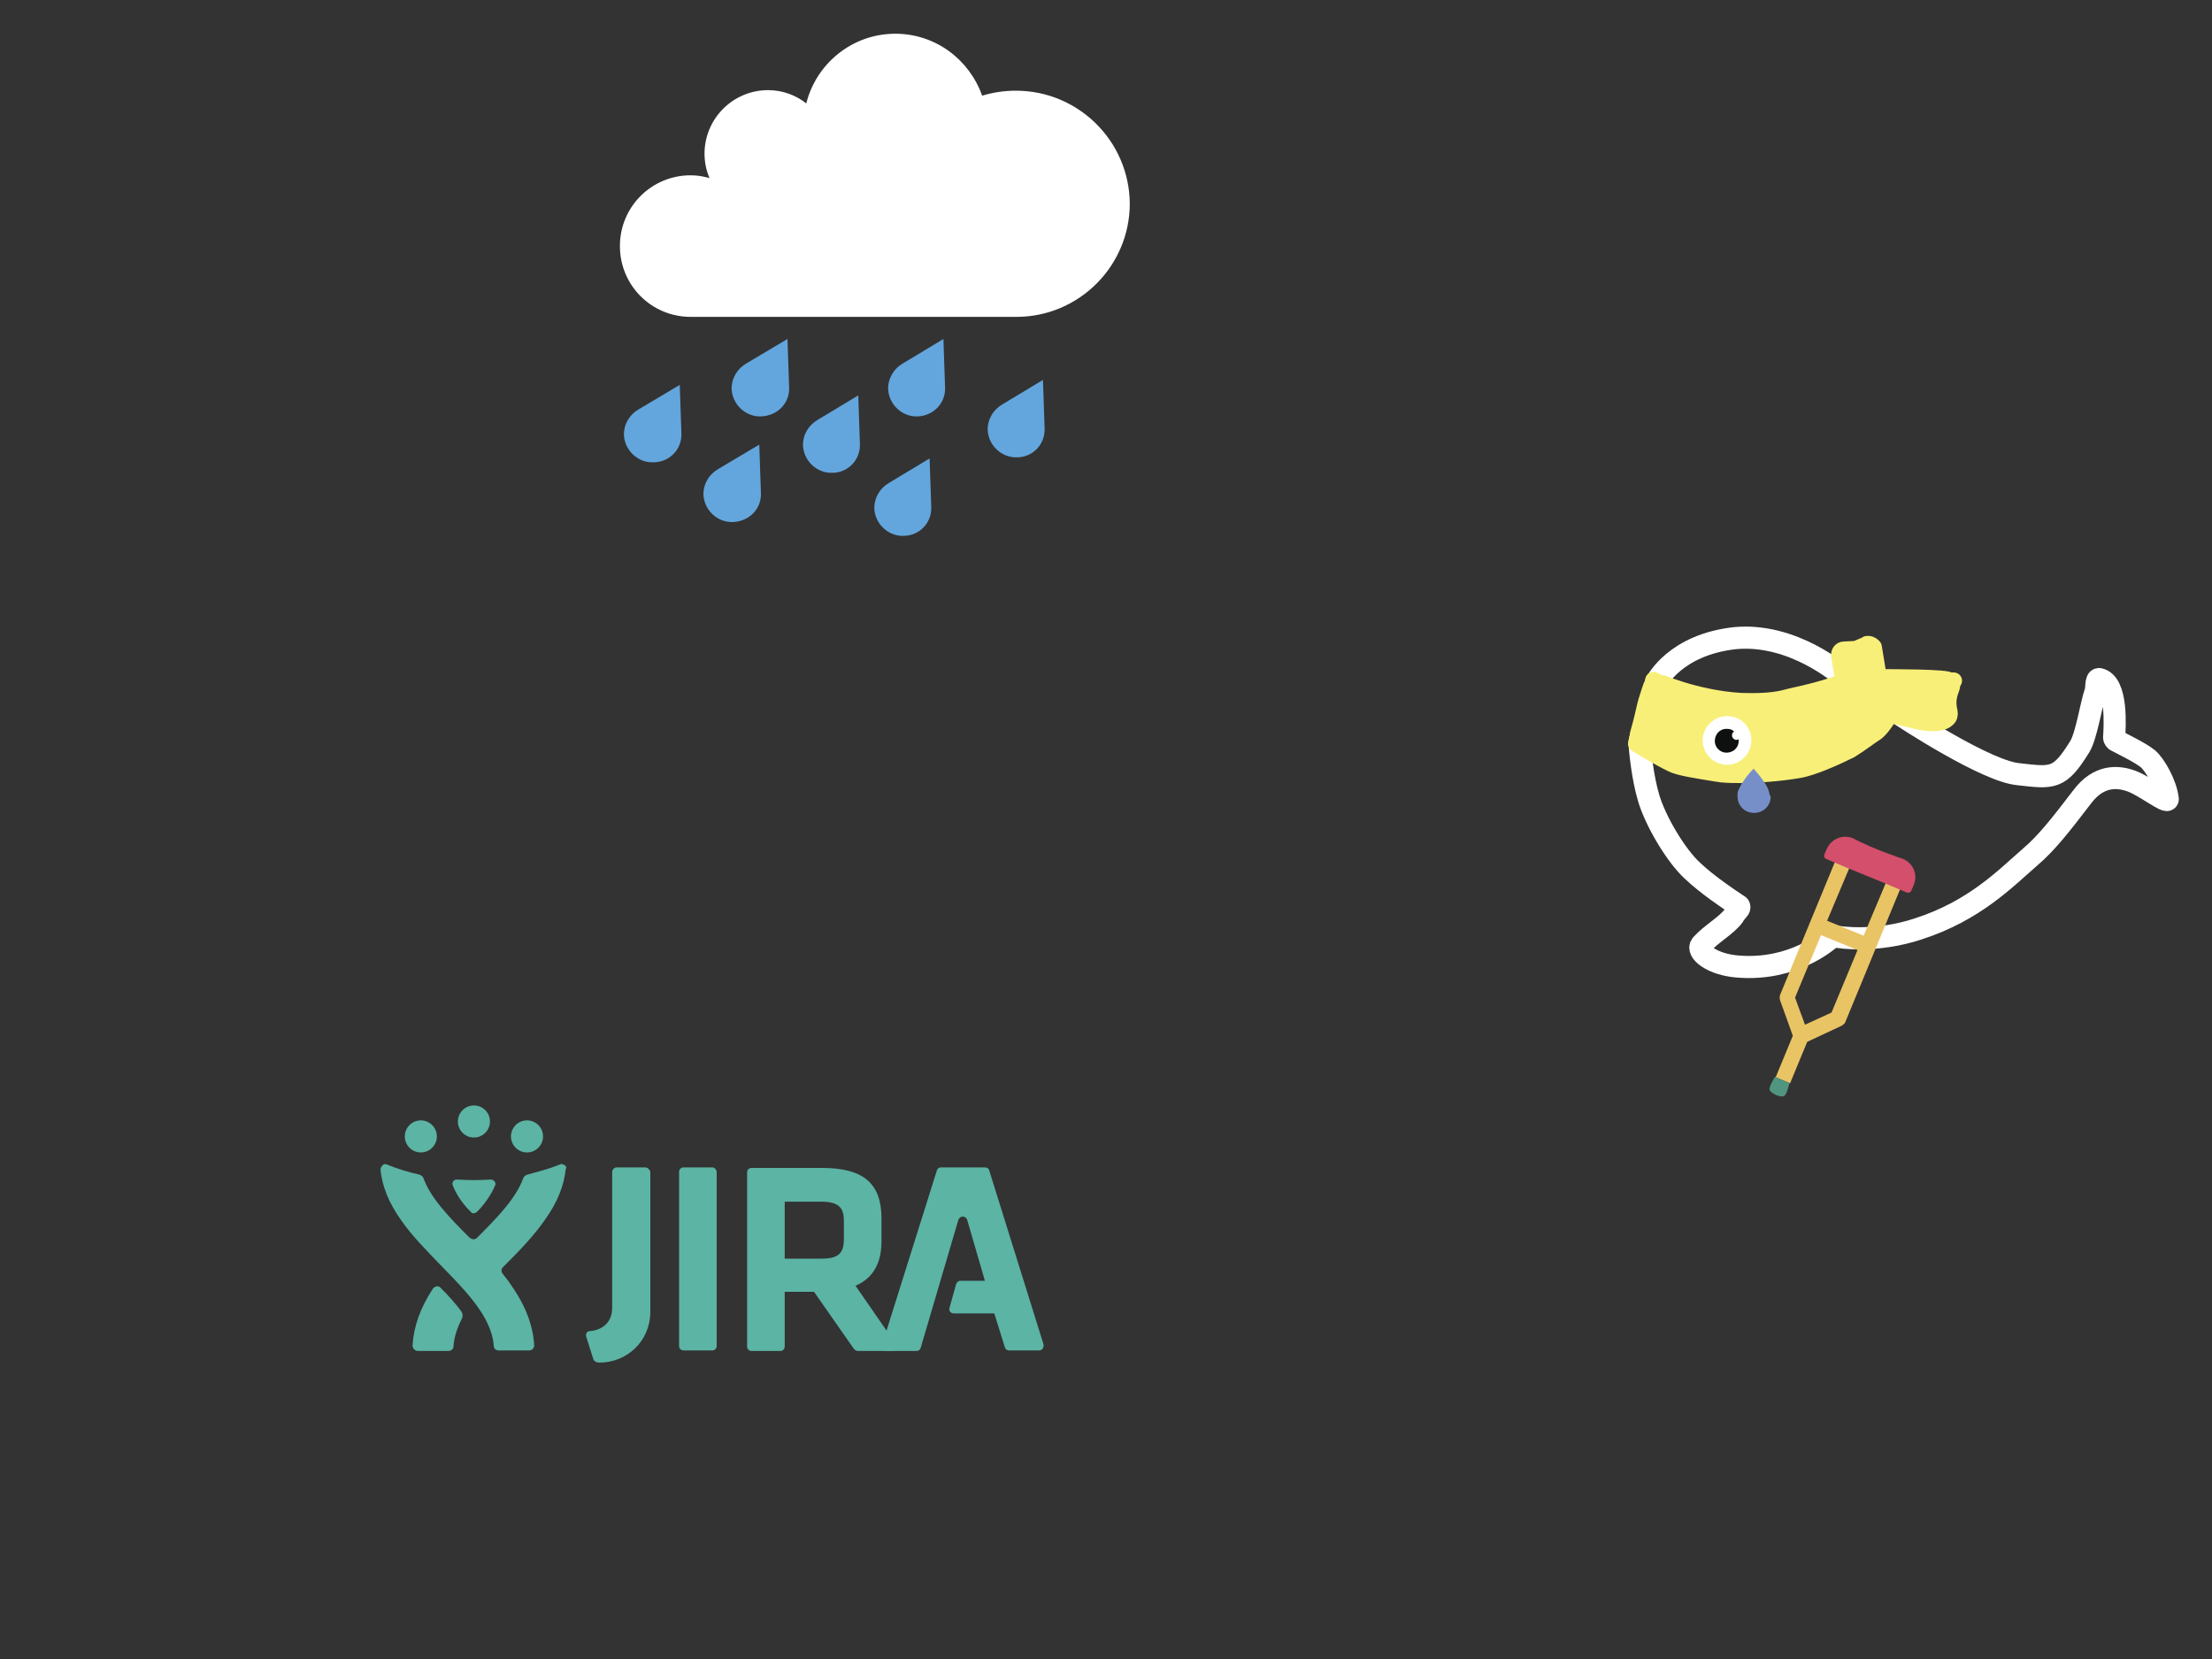 <?xml version="1.0" encoding="utf-8"?>
<!-- Generator: Adobe Illustrator 22.0.1, SVG Export Plug-In . SVG Version: 6.00 Build 0)  -->
<svg version="1.1" id="Слой_1" xmlns="http://www.w3.org/2000/svg" xmlns:xlink="http://www.w3.org/1999/xlink" x="0px" y="0px"
	 viewBox="0 0 400 300" style="enable-background:new 0 0 400 300;" xml:space="preserve">
<rect x="0" y="0" width="400" height="300" fill="#333333" stroke="none"/>
<style type="text/css">
	.st0{fill:#ECF0C0;}
	.st1{fill:#D6D6D6;}
	.st2{fill:none;stroke:#767573;stroke-width:0.25;stroke-miterlimit:10;}
	.st3{fill:#D34F6B;}
	.st4{fill:#EDED99;}
	.st5{fill:#C4E0F7;}
	.st6{fill:#F4E3EF;}
	.st7{fill:none;stroke:#FFFFFF;stroke-width:4;stroke-miterlimit:10;}
	.st8{fill:#D34F6B;stroke:#C8556C;stroke-width:3;stroke-miterlimit:10;}
	.st9{fill:#FFFFFF;}
	.st10{fill:#0E0F0F;}
	.st11{fill:none;stroke:#FFFFFF;stroke-width:4;stroke-linecap:round;stroke-linejoin:round;stroke-miterlimit:10;}
	.st12{fill:#F8EF78;stroke:#F8EF78;stroke-width:3;stroke-linecap:round;stroke-linejoin:round;stroke-miterlimit:10;}
	.st13{fill:#AF546D;}
	.st14{fill:#CACACA;}
	.st15{fill:#D65E53;}
	.st16{fill:#C25349;}
	.st17{fill:#DFDFE0;}
	.st18{fill:#C97C47;}
	.st19{fill:#D2D1D1;}
	.st20{fill:#ECEBEB;}
	.st21{fill:#B67048;}
	.st22{fill:#DBDADB;}
	.st23{fill:#ECB262;}
	.st24{fill:#E9C465;}
	.st25{fill:#E6E6E6;}
	.st26{fill:#D6A156;}
	.st27{fill:#EFEEEF;}
	.st28{fill:#DDDDDD;}
	.st29{fill:#BFBFBF;}
	.st30{fill:#F6DA7C;}
	.st31{fill:#E69E4F;}
	.st32{fill:#E18E47;}
	.st33{fill:#D9668B;}
	.st34{fill:#C95670;}
	.st35{fill:#F6D7B3;}
	.st36{fill:#878492;}
	.st37{fill:#8F95AA;}
	.st38{fill:#50957F;}
	.st39{fill:#F7D489;}
	.st40{fill:#E69E68;}
	.st41{fill:#DA6E70;}
	.st42{fill:#BBD57E;}
	.st43{fill:#A47DB5;}
	.st44{fill:#866DAD;}
	.st45{fill:#75598D;}
	.st46{fill:#4F9C97;}
	.st47{fill:#F0F0F0;}
	.st48{fill:#E0E0E3;}
	.st49{fill:#DFE359;}
	.st50{fill:#B5B351;}
	.st51{fill:#8C884E;}
	.st52{fill:#DEC149;}
	.st53{opacity:0.3;fill:#D4D4D8;enable-background:new    ;}
	.st54{fill:#C05746;}
	.st55{fill:#A7C45C;}
	.st56{fill:#5B666F;}
	.st57{fill:#F3EF8C;}
	.st58{fill:#D2D4D6;}
	.st59{fill:#F5D193;}
	.st60{fill:#F0D247;}
	.st61{fill:#E7AE53;}
	.st62{fill:#D34F6B;stroke:#D34F6B;stroke-width:6;stroke-linecap:round;stroke-miterlimit:10;}
	.st63{fill:#778FC8;}
	.st64{fill:#5BB4A4;}
	.st65{fill:#63A6DD;}
</style>
<g>
	<path class="st11" d="M296.5,134.1c0,0.1,0,0.1,0,0.3c0,0.9,0.5,6.1,1.6,9.8c1.2,4.2,5,10.6,8,13.3c2.5,2.4,6.8,5.3,8.2,6.2
		c0.3,0.1,0.3,0.5,0.1,0.7c-0.3,0.4-0.8,0.9-0.9,1.2c-1.2,1.7-4.1,3.3-5.8,5.2c-1.1,1.2,1.9,3.7,6.8,4c9.7,0.7,15.8-4.5,16.8-5.4
		c0.1-0.1,0.3-0.1,0.4-0.1c1.2,0.3,7.8,1.1,15.1-1.3c10.3-3.3,15.9-9.2,20.4-13.1c2.8-2.4,5.2-5.4,9.4-10.9c2.9-3.8,6.2-3.6,8.4-2.9
		c2.5,0.7,7,4.4,7,3.4c-0.3-2.7-2.3-6.2-3.6-7.3c-1.5-1.2-4.9-2.8-5.8-3.3c-0.1-0.1-0.3-0.3-0.3-0.5c0.1-1.7,0.7-9.9-2.7-10.6
		c-0.7-0.1-0.4,1.9-0.7,2.4c-0.8,2.4-1.6,7.8-2.8,9.8c-3.7,6-4.9,5.7-11.1,5c-5.7-0.5-20.2-9.9-22.8-11.7c-0.3-0.1,0,0,0,0
		s-8-5.2-8.1-5.3c-1.2-1.1-9.9-8.6-20.4-7.6c-10.7,1.2-14.1,7.7-14.3,8.2C299.4,123.5,296.5,134.1,296.5,134.1z"/>
	<path class="st12" d="M297.3,128.6c-0.4,1.8-0.8,3.2-1.1,4.3c0,0.3-0.3,1.6-0.3,1.6s3.9,2.4,6.4,3.6c1.3,0.7,4.8,1.2,7.8,1.7
		c0.4,0.1,0.7,0.1,0.8,0.1c0.3,0.1,0.4,0.1,0.7,0.1c0.9,0.1,2,0.1,3.2,0.1c3.4,0,7.7-0.4,10.5-0.9c2.5-0.4,6.9-2.4,9.3-3.6
		c0.8-0.5,2-1.3,3.1-2.1c0.5-0.4,1.2-0.8,1.6-1.1c0.9-0.7,2-2.4,2.5-3.2l4.6,1.1c1.1,0.3,4.5,0.9,5.7-0.3c0.4-0.3,0.5-0.8,0.4-1.3
		c-0.5-2,0-3.3,0.4-4.4c0.1-0.4,0.1-0.8,0.3-1.1l0.1-0.1h-0.8c0-0.6-10.3-0.6-12.8-0.6l-0.9-5.5l-0.1-0.1c-0.1-0.1-0.4-0.4-0.8-0.4
		h-0.3l-0.1,0.1l-1.9,0.8l-2.1,0.1c-0.7,0-0.9,0.6-0.9,1l0.8,4.6c-0.4,0.3-2.3,1.3-9.7,2.9c-2.7,0.8-5.4,0.9-8.9,0.8
		c-8.4-0.5-15.3-3.7-15.4-3.7l-0.4-0.1C299,123.2,297.8,126.1,297.3,128.6z"/>
	<path class="st9" d="M316.7,133.9c0,2.4-2,4.4-4.4,4.4c-2.4,0-4.4-2-4.4-4.4s2-4.4,4.4-4.4C314.9,129.5,316.7,131.5,316.7,133.9z"
		/>
	<path class="st10" d="M313.6,132.3c-0.3,0.1-0.4,0.4-0.4,0.7c0,0.4,0.4,0.8,0.8,0.8c0.1,0,0.3-0.1,0.4-0.1c0,0.1,0,0.1,0,0.3
		c0,1.3-1.1,2.2-2.4,2.1c-1-0.1-1.8-0.9-1.9-1.9c-0.1-1.3,0.8-2.4,2.1-2.4C312.8,131.8,313.2,131.9,313.6,132.3z"/>
</g>
<path class="st63" d="M320,143.6c-0.1-0.4-0.2-0.7-0.3-1c-0.8-1.7-2.6-3.6-2.6-3.6l0,0c0,0-1.8,1.8-2.6,3.6c-0.2,0.3-0.3,0.7-0.3,1
	c0,0.1,0,0.3,0,0.4c0,1.7,1.3,3,3,3s3-1.3,3-3C320,143.9,320,143.7,320,143.6z"/>
<g>
	<path class="st24" d="M337,169.2l-6.6-2.7l4-9.5l-2.6-1.1l-9.9,24c-0.1,0.3-0.1,0.7,0,1l2.3,6.4l-3.1,7.5l2.6,1.1c0,0,0,0,0,0
		l3.1-7.5l6.2-2.9c0.3-0.2,0.6-0.4,0.7-0.7l9.9-24l-2.6-1.1L337,169.2z M331.2,183.1l-4.8,2.2l-1.8-4.9l4.7-11.3l6.6,2.7
		L331.2,183.1z"/>
	<path class="st3" d="M344.1,155.3c0,0-5-1.6-9-3.7c-1.9-0.8-4,0.1-4.8,2l-0.4,0.9c-0.1,0.3,0,0.7,0.3,0.8l1.4,0.6l2.6,1.1l6.6,2.7
		l2.6,1.1l1.4,0.6c0.3,0.1,0.7,0,0.8-0.3l0.4-0.9C346.9,158.2,346,156.1,344.1,155.3z"/>
	<path class="st38" d="M321,194.7L321,194.7c0,0-1.2,1.8-1,2.4c0.3,0.7,2,1.4,2.6,1.1c0.5-0.2,0.9-2.1,1-2.3c0,0,0,0,0,0L321,194.7z
		"/>
</g>
<g>
	<path class="st64" d="M178.9,211.7c-0.1-0.4-0.4-0.6-0.8-0.6h-7.9c-0.4,0-0.7,0.2-0.8,0.6l-9.9,31.5c-0.1,0.4,0.1,0.9,0.5,1.1
		c0.1,0,0.2,0,0.3,0h5.4c0.4,0,0.7-0.2,0.8-0.6l6.8-23.1c0,0,0.2-0.6,0.8-0.6c0.6,0,0.8,0.6,0.8,0.6l3.2,11h-4.4
		c-0.4,0-0.7,0.3-0.8,0.6l-1.2,4.3c-0.1,0.3,0,0.5,0.1,0.7c0.2,0.2,0.4,0.3,0.7,0.3h7.3l1.9,6.1c0.1,0.4,0.4,0.6,0.8,0.6h5.4
		c0.5,0,0.8-0.4,0.8-0.8c0-0.1,0-0.2,0-0.3L178.9,211.7"/>
	<path class="st64" d="M141.9,217.3h6.6c3.4,0,4.1,1.3,4.1,3.5v3.2c0,2.7-1,3.6-4.1,3.6h-6.6V217.3z M161.9,242.9l-7.2-10.4
		c3.1-1.3,4.7-4,4.7-8v-4.2c0-6.3-3.3-9.1-10.7-9.1h-12.8c-0.5,0-0.8,0.4-0.8,0.8v31.5c0,0.5,0.4,0.8,0.8,0.8l0,0h5.2
		c0.5,0,0.8-0.4,0.8-0.8v-9.9h5.3l7.2,10.3c0.2,0.2,0.4,0.4,0.7,0.4h6.2c0.5,0,0.8-0.4,0.8-0.8C162.1,243.2,162,243,161.9,242.9
		L161.9,242.9z M128.8,211.1h-5.2c-0.5,0-0.8,0.4-0.8,0.8v31.5c0,0.5,0.4,0.8,0.8,0.8h5.2c0.5,0,0.8-0.4,0.8-0.8V212
		C129.6,211.5,129.2,211.1,128.8,211.1L128.8,211.1 M116.7,211.1h-5.2c-0.4,0-0.8,0.4-0.8,0.8v24.6c0,3.1-2.4,4.1-4,4.2
		c-0.2,0-0.5,0.1-0.6,0.3c-0.1,0.2-0.2,0.5-0.1,0.7l1.3,4.1c0.1,0.3,0.5,0.6,1.1,0.6c5,0,9.2-3.9,9.2-9.2v-25.3
		C117.5,211.5,117.1,211.1,116.7,211.1C116.7,211.1,116.7,211.1,116.7,211.1"/>
	<g>
		<path class="st64" d="M76.1,202.6c-1.6,0-2.9,1.3-2.9,2.9c0,1.6,1.3,2.9,2.9,2.9c1.6,0,2.9-1.3,2.9-2.9
			C79,203.9,77.7,202.6,76.1,202.6 M95.3,202.6c-1.6,0-2.9,1.3-2.9,2.9c0,1.6,1.3,2.9,2.9,2.9c1.6,0,2.9-1.3,2.9-2.9
			C98.2,203.9,96.9,202.6,95.3,202.6 M85.7,199.9c-1.6,0-2.9,1.3-2.9,2.9c0,1.6,1.3,2.9,2.9,2.9c1.6,0,2.9-1.3,2.9-2.9
			C88.6,201.2,87.3,199.9,85.7,199.9 M102.1,210.7c-0.2-0.1-0.4-0.2-0.6-0.2c-0.1,0-0.2,0-0.3,0.1c-2,0.8-4,1.3-5.8,1.8
			c-0.4,0.1-0.7,0.4-0.8,0.7c-1.3,3.6-4.7,7.1-8.3,10.7c-0.1,0.1-0.3,0.3-0.7,0.3c-0.3,0-0.5-0.2-0.7-0.3c-3.6-3.6-7-7.1-8.3-10.7
			c-0.1-0.3-0.4-0.6-0.8-0.7c-1.8-0.4-3.8-1-5.8-1.8c-0.1,0-0.2-0.1-0.3-0.1c-0.2,0-0.4,0.1-0.5,0.2c-0.2,0.2-0.4,0.5-0.4,0.8
			c0.3,3,1.5,6,3.7,9.1c2,2.9,4.7,5.6,7.2,8.2c4.7,4.8,9.2,9.4,9.6,14.6c0,0.5,0.4,0.8,0.9,0.8h5.5c0.5,0,0.9-0.4,0.9-0.9
			c0,0,0,0,0,0c-0.2-3.5-1.5-7.1-4.1-10.8c-0.5-0.8-1.1-1.5-1.7-2.3c-0.2-0.3-0.1-0.7,0-0.9c0.2-0.2,0.4-0.4,0.6-0.6
			c2.6-2.6,5.2-5.3,7.2-8.2c2.2-3.1,3.4-6.1,3.7-9.1C102.5,211.2,102.4,210.9,102.1,210.7 M79.7,232.9c-0.1-0.1-0.3-0.3-0.6-0.3
			c-0.4,0-0.7,0.3-0.8,0.4c-2.3,3.5-3.5,6.9-3.7,10.3c0,0.3,0.1,0.5,0.3,0.7c0.2,0.2,0.4,0.3,0.7,0.3h5.5c0.5,0,0.9-0.4,0.9-0.8
			c0.1-1.6,0.6-3.2,1.5-5c0.3-0.6,0.1-1.1-0.1-1.4C82.5,235.9,81.4,234.6,79.7,232.9"/>
		<path class="st64" d="M85.7,213.4c1.7,0,2.7-0.1,3.1-0.1c0.4,0,0.8,0.4,0.8,0.8c0,0.1,0,0.2-0.1,0.3c-0.2,0.6-1.3,2.8-3.2,4.7
			c-0.2,0.2-0.5,0.3-0.6,0.3h0c-0.2,0-0.4,0-0.6-0.3c-2-1.9-3-4.1-3.2-4.7c0-0.1-0.1-0.2-0.1-0.3c0-0.5,0.4-0.8,0.8-0.8
			C82.9,213.3,84,213.4,85.7,213.4L85.7,213.4"/>
	</g>
</g>
<g>
	<path class="st9" d="M183.7,16.4c-2.1,0-4.1,0.3-6.1,0.9c-2.3-6.5-8.4-11.2-15.7-11.2c-7.8,0-14.3,5.4-16.1,12.6
		c-1.9-1.5-4.3-2.4-6.9-2.4c-6.4,0-11.5,5.2-11.5,11.5c0,1.5,0.3,3,0.9,4.4c-1.1-0.3-2.2-0.5-3.4-0.5c-7.1,0-12.8,5.7-12.8,12.8
		s5.7,12.8,12.8,12.8h58.9c11.3,0,20.5-9.2,20.5-20.5C204.2,25.5,195,16.4,183.7,16.4"/>
	<path id="SVGCleanerId_0" class="st65" d="M142.7,70.1l-0.3-8.8l-7.4,4.4c-1.6,0.9-2.7,2.6-2.7,4.6c0.1,2.8,2.5,5.1,5.3,5
		C140.6,75.2,142.8,72.9,142.7,70.1"/>
	<path class="st65" d="M137.6,89.2l-0.3-8.8l-7.4,4.4c-1.6,0.9-2.7,2.6-2.7,4.6c0.1,2.8,2.5,5.1,5.3,5
		C135.5,94.3,137.7,92,137.6,89.2"/>
	<g transform="translate(-6.979 -3)">
		<path id="SVGCleanerId_0_1_" class="st65" d="M130.2,81.4l-0.3-8.8l-7.4,4.4c-1.6,0.9-2.7,2.6-2.7,4.6c0.1,2.8,2.5,5.1,5.3,5
			C128.1,86.6,130.3,84.2,130.2,81.4"/>
	</g>
	<path class="st65" d="M170.9,70.1l-0.3-8.8l-7.3,4.4c-1.6,0.9-2.7,2.6-2.7,4.6c0.1,2.8,2.5,5.1,5.3,5
		C168.8,75.2,171,72.9,170.9,70.1"/>
	<path id="SVGCleanerId_1" class="st65" d="M155.5,80.3l-0.3-8.8l-7.3,4.4c-1.6,0.9-2.7,2.6-2.7,4.6c0.1,2.8,2.5,5.1,5.3,5
		C153.4,85.5,155.6,83.1,155.5,80.3"/>
	<path class="st65" d="M168.4,91.7l-0.3-8.8l-7.3,4.4c-1.6,0.9-2.7,2.6-2.7,4.6c0.1,2.8,2.5,5.1,5.3,5
		C166.2,96.9,168.5,94.6,168.4,91.7"/>
	<g transform="translate(12 1)">
		<path id="SVGCleanerId_1_1_" class="st65" d="M176.9,76.5l-0.3-8.8l-7.3,4.4c-1.6,0.9-2.7,2.6-2.7,4.6c0.1,2.8,2.5,5.1,5.3,5
			C174.8,81.7,177,79.3,176.9,76.5"/>
	</g>
</g>
</svg>
